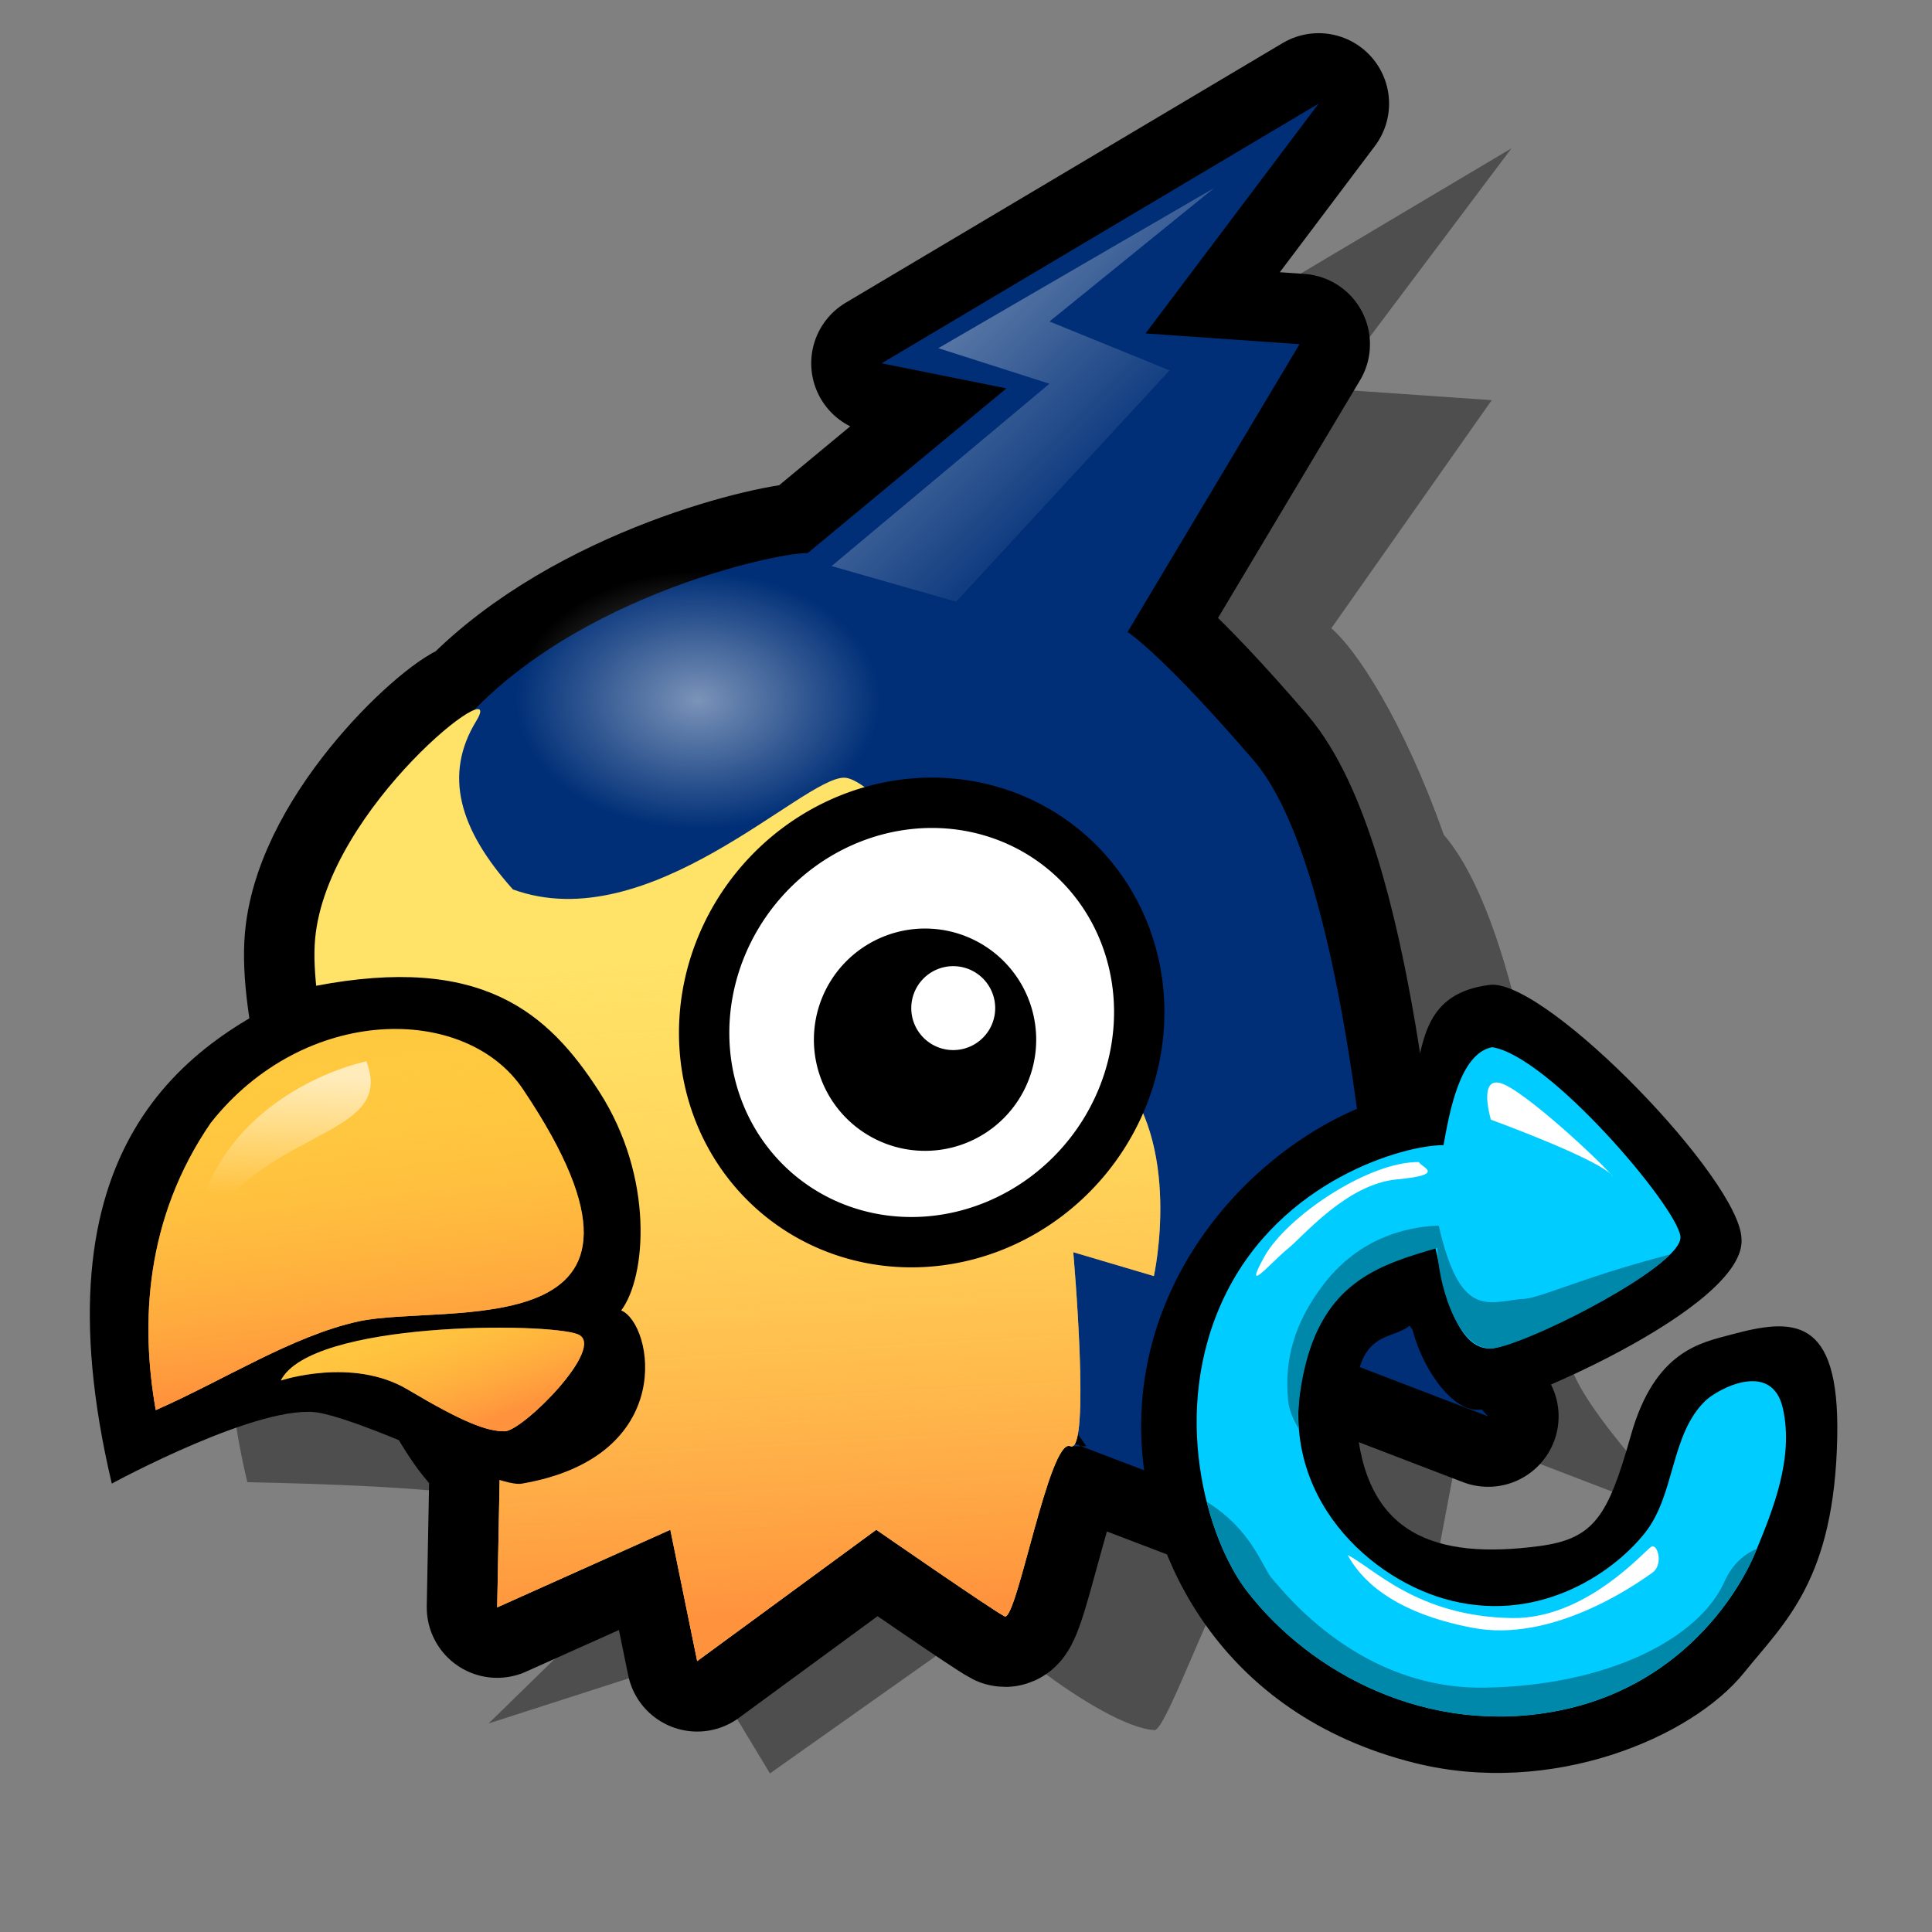 <?xml version="1.0" encoding="UTF-8" standalone="no"?>
<!-- Created with Inkscape (http://www.inkscape.org/) -->

<svg
   xmlns:dc="http://purl.org/dc/elements/1.1/"
   xmlns:cc="http://creativecommons.org/ns#"
   xmlns:rdf="http://www.w3.org/1999/02/22-rdf-syntax-ns#"
   xmlns:svg="http://www.w3.org/2000/svg"
   xmlns="http://www.w3.org/2000/svg"
   xmlns:xlink="http://www.w3.org/1999/xlink"
   xmlns:sodipodi="http://sodipodi.sourceforge.net/DTD/sodipodi-0.dtd"
   xmlns:inkscape="http://www.inkscape.org/namespaces/inkscape"
   width="72pt"
   height="72pt"
   id="svg1"
   sodipodi:version="0.32"
   inkscape:version="0.92.4 (5da689c313, 2019-01-14)"
   sodipodi:docname="thunderbird_reset.svg"
   version="1.1">
  <rect width="100%" height="100%" fill="#808080" stroke="none"/>
  <defs
     id="defs3">
    <linearGradient
       id="linearGradient1808">
      <stop
         style="stop-color:#ff933d;stop-opacity:1;"
         offset="0"
         id="stop1809" />
      <stop
         style="stop-color:#ffc93f;stop-opacity:0;"
         offset="1"
         id="stop1810" />
    </linearGradient>
    <linearGradient
       id="linearGradient1798">
      <stop
         style="stop-color:#ffffff;stop-opacity:0.639;"
         offset="0"
         id="stop1799" />
      <stop
         style="stop-color:#ffffff;stop-opacity:0;"
         offset="1"
         id="stop1800" />
    </linearGradient>
    <defs
       id="defs1694">
      <sodipodi:namedview
         id="namedview909" />
      <defs
         id="defs550">
        <linearGradient
           x1="0"
           y1="0"
           x2="1"
           y2="0"
           id="linearGradient632"
           gradientUnits="objectBoundingBox"
           spreadMethod="pad">
          <stop
             style="stop-color:#ffb700;stop-opacity:1;"
             offset="0"
             id="stop633" />
          <stop
             style="stop-color:#ffd58f;stop-opacity:0;"
             offset="1"
             id="stop634" />
        </linearGradient>
        <linearGradient
           x1="0"
           y1="0"
           x2="1"
           y2="0"
           id="linearGradient556"
           gradientUnits="objectBoundingBox"
           spreadMethod="pad">
          <stop
             style="stop-color:#000000;stop-opacity:1;"
             offset="0"
             id="stop557" />
          <stop
             style="stop-color:#bdf2ff;stop-opacity:0.384;"
             offset="1"
             id="stop558" />
        </linearGradient>
        <linearGradient
           id="linearGradient559"
           xlink:href="#linearGradient632"
           x1="60.645"
           y1="19.296"
           x2="35.371"
           y2="69.143"
           gradientUnits="userSpaceOnUse"
           spreadMethod="pad" />
        <linearGradient
           xlink:href="#linearGradient632"
           id="linearGradient631"
           x1="85.638"
           y1="17.444"
           x2="73.916"
           y2="54.628"
           gradientUnits="userSpaceOnUse"
           spreadMethod="pad"
           gradientTransform="scale(0.741,1.35)" />
      </defs>
    </defs>
    <sodipodi:namedview
       id="namedview1705"
       pagecolor="#ffffff"
       bordercolor="#666666"
       borderopacity="1.0"
       inkscape:pageopacity="0.0"
       inkscape:pageshadow="2"
       inkscape:zoom="2.4559706"
       inkscape:cx="113.94414"
       inkscape:cy="73.007956"
       inkscape:window-width="812"
       inkscape:window-height="560"
       inkscape:window-x="103"
       inkscape:window-y="56" />
    <linearGradient
       inkscape:collect="always"
       xlink:href="#linearGradient1798"
       id="linearGradient1801"
       gradientTransform="matrix(0.962,0,0,1.04,-1.326,-1.326)"
       x1="42.19"
       y1="11.034"
       x2="56.97"
       y2="27.09"
       gradientUnits="userSpaceOnUse" />
    <radialGradient
       inkscape:collect="always"
       xlink:href="#linearGradient1798"
       id="radialGradient1806"
       gradientTransform="scale(1.232,0.812)"
       cx="29.139"
       cy="46.234"
       fx="29.139"
       fy="46.234"
       r="3.676"
       gradientUnits="userSpaceOnUse" />
    <linearGradient
       inkscape:collect="always"
       xlink:href="#linearGradient1808"
       id="linearGradient1811"
       gradientTransform="matrix(1.069,0,0,0.936,-1.326,-1.326)"
       x1="18.88"
       y1="74.401"
       x2="16.677"
       y2="57.798"
       gradientUnits="userSpaceOnUse" />
    <linearGradient
       inkscape:collect="always"
       xlink:href="#linearGradient1808"
       id="linearGradient1840"
       gradientTransform="matrix(1.711,0,0,0.584,-1.326,-1.326)"
       x1="17.292"
       y1="120.652"
       x2="10.456"
       y2="114.137"
       gradientUnits="userSpaceOnUse" />
    <linearGradient
       inkscape:collect="always"
       xlink:href="#linearGradient1798"
       id="linearGradient1845"
       gradientTransform="matrix(0.97,0,0,1.031,-1.326,-1.326)"
       x1="17.228"
       y1="53.228"
       x2="17.075"
       y2="58.933"
       gradientUnits="userSpaceOnUse" />
    <linearGradient
       inkscape:collect="always"
       xlink:href="#linearGradient1808"
       id="linearGradient1850"
       gradientTransform="matrix(0.943,0,0,1.061,-1.326,-1.326)"
       x1="38.532"
       y1="76.963"
       x2="36.981"
       y2="46.308"
       gradientUnits="userSpaceOnUse" />
  </defs>
  <sodipodi:namedview
     id="base"
     pagecolor="#ffffff"
     bordercolor="#666666"
     borderopacity="1.0"
     inkscape:pageopacity="0.0"
     inkscape:pageshadow="2"
     inkscape:zoom="2"
     inkscape:cx="-20.997794"
     inkscape:cy="12.992454"
     inkscape:current-layer="svg1"
     inkscape:window-width="849"
     inkscape:window-height="624"
     inkscape:window-x="2015"
     inkscape:window-y="933"
     showgrid="false"
     inkscape:snap-global="false"
     inkscape:window-maximized="0" />
  <path
     style="fill:#000000;fill-opacity:0.392;fill-rule:evenodd;stroke:none;stroke-width:4.527;stroke-linecap:round;stroke-linejoin:round;stroke-miterlimit:4;stroke-opacity:1"
     d="M 75.104,7.37 52.401,20.861 l 6.501,1.307 -10.322,8.558 c -1.462,-0.051 -11.349,2.133 -17.248,8.199 -1.146,0.148 -7.842,6.1 -8.362,11.825 -0.093,1.025 0.088,2.397 0.327,3.887 -6.124,2.558 -14.652,3.585 -11.008,19.012 0,-1e-6 8.601,0.143 11.237,0.686 2.563,0.528 7.79,3.228 9.081,3.169 l -8.33,8.134 10.453,-3.365 3.528,5.847 11.27,-7.97 c -1.96,-2e-6 5.227,5.668 7.807,5.815 0.62,0.31 3.782,-9.318 4.867,-8.852 0.031,0.013 0.037,-0.159 0.065,-0.163 l 0.131,0.163 h 0.359 l -0.392,-0.163 -0.065,-0.065 c 0.094,-0.04 0.138,-0.33 0.196,-0.555 l 0.555,0.784 H 62.756 l 8.134,3.103 1.699,-8.983 11.335,4.345 c -4e-6,3e-6 -5.602,-5.767 -5.913,-7.938 -0.31,-2.17 -1.558,-20.684 -6.272,-26.165 -2.02,-5.715 -4.38,-9.236 -5.586,-10.257 l 7.97,-11.335 -8.003,-0.555 z"
     id="path1856"
     sodipodi:nodetypes="ccccccccccccccccccccccccccccccccc"
     inkscape:connector-curvature="0" />
  <path
     style="fill:none;fill-opacity:1;fill-rule:evenodd;stroke:#000000;stroke-width:7;stroke-linecap:round;stroke-linejoin:round;stroke-miterlimit:4;stroke-opacity:1;stroke-dasharray:none"
     d="M 65.522,5.149 L 43.809,18.052 L 50.008,19.298 L 40.13,27.485 C 38.732,27.437 29.281,29.513 23.638,35.316 C 22.541,35.458 16.156,41.171 15.658,46.648 C 15.065,53.174 22.481,71.861 24.854,72.01 L 24.705,79.87 L 33.308,76.014 L 34.643,82.54 L 43.542,76.014 C 43.542,76.014 49.326,80.019 49.919,80.315 C 50.512,80.612 52.144,71.416 53.182,71.861 C 53.212,71.874 53.215,71.717 53.241,71.713 L 53.36,71.861 L 53.716,71.861 L 53.33,71.713 L 53.271,71.654 C 53.361,71.616 53.394,71.335 53.449,71.12 L 53.983,71.861 L 53.716,71.861 L 61.488,74.828 L 63.119,66.225 L 73.946,70.378 C 73.946,70.378 68.607,64.89 68.31,62.814 C 68.014,60.738 66.798,43.022 62.289,37.778 C 57.856,32.624 56.09,31.44 56.03,31.401 L 64.573,17.103 L 56.92,16.569 L 65.522,5.149 z "
     id="path1794" />
  <g
     inkscape:label="Layer 1"
     inkscape:groupmode="layer"
     id="layer1" />
  <path
     style="fill:#002f77;fill-opacity:1;fill-rule:evenodd;stroke:none;stroke-width:0.25pt;stroke-linecap:butt;stroke-linejoin:miter;stroke-opacity:1"
     d="M 65.522,5.149 L 43.809,18.052 L 50.008,19.298 L 40.13,27.485 C 38.621,27.433 27.669,29.787 22.321,36.708 C 19.804,48.769 48.436,64.09 48.436,64.09 L 53.983,71.861 L 53.716,71.861 L 61.488,74.828 L 63.119,66.225 L 73.946,70.378 C 73.946,70.378 68.607,64.89 68.31,62.814 C 68.014,60.738 66.798,43.022 62.289,37.778 C 57.856,32.624 56.09,31.44 56.03,31.401 L 64.573,17.103 L 56.92,16.569 L 65.522,5.149 z M 53.716,71.861 L 53.33,71.713 L 53.034,71.416 L 53.36,71.861 L 53.716,71.861 z "
     id="path1690"
     sodipodi:nodetypes="cccccccccccccccccccccc" />
  <path
     style="fill:#ffe268;fill-opacity:1;fill-rule:evenodd;stroke:none;stroke-width:0.25pt;stroke-linecap:butt;stroke-linejoin:miter;stroke-opacity:1"
     d="M 24.854,72.01 L 24.705,79.87 L 33.308,76.014 L 34.643,82.54 L 43.542,76.014 C 43.542,76.014 49.326,80.019 49.919,80.315 C 50.512,80.612 52.144,71.416 53.182,71.861 C 54.22,72.306 53.33,62.221 53.33,62.221 L 57.335,63.407 C 57.335,63.407 58.818,56.733 55.407,53.174 C 51.996,49.614 44.018,38.643 41.942,38.643 C 39.865,38.643 32.262,46.666 25.487,44.195 C 22.803,41.2 22.036,38.49 23.667,35.821 C 25.299,33.151 16.251,40.122 15.658,46.648 C 15.065,53.174 22.481,71.861 24.854,72.01 z "
     id="path1689"
     sodipodi:nodetypes="ccccccccccccccc" />
  <path
     style="fill:url(#linearGradient1850);fill-opacity:1;fill-rule:evenodd;stroke:none;stroke-width:0.25pt;stroke-linecap:butt;stroke-linejoin:miter;stroke-opacity:1"
     d="M 24.854,72.01 L 24.705,79.87 L 33.308,76.014 L 34.643,82.54 L 43.542,76.014 C 43.542,76.014 49.326,80.019 49.919,80.315 C 50.512,80.612 52.144,71.416 53.182,71.861 C 54.22,72.306 53.33,62.221 53.33,62.221 L 57.335,63.407 C 57.335,63.407 58.818,56.733 55.407,53.174 C 51.996,49.614 44.018,38.643 41.942,38.643 C 39.865,38.643 32.262,46.666 25.487,44.195 C 22.803,41.2 22.036,38.49 23.667,35.821 C 25.299,33.151 16.251,40.122 15.658,46.648 C 15.065,53.174 22.481,71.861 24.854,72.01 z "
     id="path1846"
     sodipodi:nodetypes="ccccccccccccccc" />
  <path
     sodipodi:type="arc"
     style="fill:#ffffff;fill-opacity:1;fill-rule:nonzero;stroke:#000000;stroke-width:2.634;stroke-linecap:round;stroke-linejoin:round;stroke-miterlimit:4;stroke-opacity:1;stroke-dasharray:none"
     id="path1685"
     sodipodi:cx="52.701553"
     sodipodi:cy="49.341358"
     sodipodi:rx="11.159029"
     sodipodi:ry="11.711456"
     d="M 63.861 49.341 A 11.159 11.711 0 1 1  41.543,49.341 A 11.159 11.711 0 1 1  63.861 49.341 z"
     transform="matrix(0.737,0.599,-0.599,0.737,36.512,-17.126)" />
  <path
     sodipodi:type="arc"
     style="fill:#000000;fill-opacity:1;fill-rule:nonzero;stroke:none;stroke-width:1.25;stroke-linecap:round;stroke-linejoin:round;stroke-miterlimit:4;stroke-opacity:1"
     id="path1062"
     sodipodi:cx="54.248348"
     sodipodi:cy="51.440582"
     sodipodi:rx="4.0879612"
     sodipodi:ry="4.0879612"
     d="M 58.336 51.441 A 4.088 4.088 0 1 1  50.16,51.441 A 4.088 4.088 0 1 1  58.336 51.441 z"
     transform="matrix(1.351,0,0,1.351,-27.324,-17.835)" />
  <path
     style="fill:#000000;fill-opacity:1;fill-rule:evenodd;stroke:none;stroke-width:0.282pt;stroke-linecap:butt;stroke-linejoin:miter;stroke-opacity:1"
     d="m 5.555,73.719 c 0,0 7.519,-4.093 10.359,-3.509 2.84,0.585 8.855,3.759 10.025,3.509 7.769,-1.337 6.516,-7.936 4.929,-8.605 1.253,-1.671 1.645,-6.607 -1.086,-10.86 C 27.243,50.301 23.934,47.404 15.663,48.991 9.064,51.748 1.628,57.094 5.555,73.719 Z"
     id="path1688"
     sodipodi:nodetypes="ccccscc"
     inkscape:connector-curvature="0" />
  <path
     style="fill:#ffc93f;fill-opacity:1;fill-rule:evenodd;stroke:none;stroke-width:0.25pt;stroke-linecap:butt;stroke-linejoin:miter;stroke-opacity:1"
     d="M 17.808,65.661 C 22.117,64.716 34.731,67.156 25.988,54.125 C 23.134,49.871 15.119,49.9 10.466,55.803 C 7.212,60.557 6.971,65.731 7.74,70.066 C 11.096,68.597 14.523,66.381 17.808,65.661 z "
     id="path1686"
     sodipodi:nodetypes="csccs" />
  <path
     style="fill:#ffc93f;fill-opacity:1;fill-rule:evenodd;stroke:none;stroke-width:0.25pt;stroke-linecap:butt;stroke-linejoin:miter;stroke-opacity:1"
     d="M 13.953,68.598 C 13.953,68.598 17.512,67.412 20.256,69.043 C 23,70.675 24.186,71.12 25.076,71.12 C 25.966,71.12 30.193,66.893 28.71,66.299 C 27.227,65.706 15.436,65.632 13.953,68.598 z "
     id="path1687" />
  <path
     style="fill:url(#linearGradient1801);fill-opacity:1;fill-rule:evenodd;stroke:none;stroke-width:0.25pt;stroke-linecap:butt;stroke-linejoin:miter;stroke-opacity:1"
     d="M 41.322,28.128 L 52.149,19.068 L 46.625,17.301 L 60.325,9.346 L 52.149,15.975 L 58.115,18.405 L 47.509,29.896 L 41.322,28.128 z "
     id="path1797" />
  <path
     sodipodi:type="arc"
     style="opacity:0.753;fill:url(#radialGradient1806);fill-opacity:1;fill-rule:nonzero;stroke:none;stroke-width:4.562;stroke-linecap:round;stroke-linejoin:round;stroke-miterlimit:4;stroke-opacity:1"
     id="path1802"
     sodipodi:cx="35.907764"
     sodipodi:cy="37.519417"
     sodipodi:rx="4.5299029"
     sodipodi:ry="2.9831069"
     d="M 40.438 37.519 A 4.53 2.983 0 1 1  31.378,37.519 A 4.53 2.983 0 1 1  40.438 37.519 z"
     transform="matrix(2,0,0,2.148,-37.123,-45.84)" />
  <path
     style="fill:url(#linearGradient1811);fill-opacity:1;fill-rule:evenodd;stroke:none;stroke-width:0.25pt;stroke-linecap:butt;stroke-linejoin:miter;stroke-opacity:1"
     d="M 17.808,65.661 C 22.117,64.716 34.731,67.156 25.988,54.125 C 23.134,49.871 15.119,49.9 10.466,55.803 C 7.212,60.557 6.971,65.731 7.74,70.066 C 11.096,68.597 14.523,66.381 17.808,65.661 z "
     id="path1807"
     sodipodi:nodetypes="csccs" />
  <path
     style="fill:url(#linearGradient1840);fill-opacity:1;fill-rule:evenodd;stroke:none;stroke-width:0.25pt;stroke-linecap:butt;stroke-linejoin:miter;stroke-opacity:1"
     d="M 13.953,68.598 C 13.953,68.598 17.512,67.412 20.256,69.043 C 23,70.675 24.186,71.12 25.076,71.12 C 25.966,71.12 30.193,66.893 28.71,66.299 C 27.227,65.706 15.436,65.632 13.953,68.598 z "
     id="path1836" />
  <path
     style="fill:url(#linearGradient1845);fill-opacity:1;fill-rule:evenodd;stroke:none;stroke-width:0.25pt;stroke-linecap:butt;stroke-linejoin:miter;stroke-opacity:1"
     d="M 18.205,52.737 C 18.205,52.737 10.237,54.299 9.455,62.268 C 12.424,55.862 19.768,56.799 18.205,52.737 z "
     id="path1841"
     sodipodi:nodetypes="ccc" />
  <path
     sodipodi:type="arc"
     style="fill:#ffffff;fill-opacity:1;fill-rule:nonzero;stroke:none;stroke-width:1.25;stroke-linecap:round;stroke-linejoin:round;stroke-miterlimit:4;stroke-opacity:1"
     id="path1855"
     sodipodi:cx="54.248348"
     sodipodi:cy="51.440582"
     sodipodi:rx="4.0879612"
     sodipodi:ry="4.0879612"
     d="M 58.336 51.441 A 4.088 4.088 0 1 1  50.16,51.441 A 4.088 4.088 0 1 1  58.336 51.441 z"
     transform="matrix(0.51,0,0,0.51,19.699,23.858)" />
  <path
     style="font-size:12px;fill:#000000;fill-rule:evenodd;stroke-width:0.491"
     d="m 74.125,48.929 c 0.084,0.713 0,0 0,0 -4.583,0.49 -2.87,4.929 -4.7,5.474 -6.185,1.627 -13.215,8.392 -12.695,17.415 0.313,5.423 3.801,13.344 13.567,15.783 6.798,1.697 13.75,-1.248 16.364,-4.487 2.034,-2.522 4.498,-4.612 4.631,-11.74 0.113,-6.008 -2.212,-5.884 -5.263,-5.061 -1.488,0.402 -3.799,0.779 -4.993,5.013 -1.132,4.016 -1.821,5.141 -4.561,5.5 -5.166,0.677 -8.677,-0.554 -9.078,-6.239 -0.333,-4.734 1.817,-3.875 2.726,-4.787 0.439,2.043 1.932,4.25 3.287,4.255 1.355,0.005 13.411,-5.065 13.124,-8.516 -0.099,-2.925 -9.505,-12.691 -12.41,-12.609 z"
     id="path582"
     sodipodi:nodetypes="cccsssssssscscc"
     inkscape:connector-curvature="0" />
  <path
     inkscape:connector-curvature="0"
     style="color:#000000;display:inline;overflow:visible;visibility:visible;opacity:1;fill:#00ccff;fill-opacity:1;fill-rule:evenodd;stroke:none;stroke-width:0.046;stroke-linecap:butt;stroke-linejoin:miter;stroke-miterlimit:4;stroke-dasharray:none;stroke-dashoffset:0;stroke-opacity:1;marker:none;marker-start:none;marker-mid:none;marker-end:none;enable-background:accumulate"
     d="m 74.14,52.035 c -1.636,0.319 -2.132,3.352 -2.414,4.867 -1.95,-0.01 -8.093,1.719 -10.882,7.521 -2.754,5.73 -0.873,12.061 1.119,14.644 3.153,4.088 9.003,7.225 15.505,5.931 5.915,-1.178 8.835,-5.632 9.763,-7.877 0.876,-2.121 1.908,-4.67 1.362,-7.128 -0.546,-2.458 -3.269,-0.953 -3.851,-0.392 -1.757,1.695 -1.489,4.664 -3.013,6.576 -1.701,2.134 -5.48,4.562 -9.969,3.264 -3.988,-1.154 -8.542,-5.502 -6.906,-11.705 1.092,-4.142 3.728,-4.927 6.469,-5.728 0.28,1.082 0.786,5.01 2.707,5 1.348,-0.007 9.661,-4.083 9.469,-5.577 -0.192,-1.495 -6.548,-8.98 -9.36,-9.397 z"
     id="path3139"
     sodipodi:nodetypes="ccssssssssscssc" />
  <path
     inkscape:connector-curvature="0"
     style="color:#000000;display:inline;overflow:visible;visibility:visible;opacity:1;fill:#0088aa;fill-opacity:1;fill-rule:evenodd;stroke:none;stroke-width:0.046;stroke-linecap:butt;stroke-linejoin:miter;stroke-miterlimit:4;stroke-dasharray:none;stroke-dashoffset:0;stroke-opacity:1;marker:none;marker-start:none;marker-mid:none;marker-end:none;enable-background:accumulate"
     d="m 71.49,60.899 c -0.978,0.038 -3.708,0.275 -5.731,2.931 -1.484,1.947 -1.94,3.789 -1.756,5.728 0.059,0.62 0.323,1.064 0.523,1.434 -0.1,-1.023 0.151,-2.422 0.357,-3.23 1.057,-4.151 3.795,-4.95 6.536,-5.751 0.024,1.538 0.86,4.902 2.609,4.994 1.13,0.059 7.161,-2.849 8.956,-4.671 -4.524,1.169 -6.586,2.258 -7.421,2.214 -1.715,0.196 -3.029,0.899 -4.074,-3.649 z"
     id="path4117"
     sodipodi:nodetypes="csscscsccc" />
  <path
     inkscape:connector-curvature="0"
     d="m 80.168,58.497 c -0.551,-0.715 -4.499,-4.381 -5.613,-4.68 -1.114,-0.299 -0.472,1.82 -0.472,1.82 0,0 5.662,2.06 6.085,2.86 z"
     style="font-size:12px;fill:#ffffff;fill-rule:evenodd;stroke-width:0.46"
     id="path589"
     sodipodi:nodetypes="cccc" />
  <path
     inkscape:connector-curvature="0"
     style="color:#000000;display:inline;overflow:visible;visibility:visible;opacity:1;fill:#ffffff;fill-opacity:1;fill-rule:evenodd;stroke:none;stroke-width:0.046;stroke-linecap:butt;stroke-linejoin:miter;stroke-miterlimit:4;stroke-dasharray:none;stroke-dashoffset:0;stroke-opacity:1;marker:none;marker-start:none;marker-mid:none;marker-end:none;enable-background:accumulate"
     d="m 70.504,57.743 c -2.493,-0.037 -6.577,2.706 -7.685,4.711 -1.108,2.005 0.333,0.275 1.151,-0.387 0.819,-0.662 2.945,-3.231 5.442,-3.464 2.497,-0.232 1.222,-0.588 1.091,-0.86 z"
     id="path4120"
     sodipodi:nodetypes="csssc" />
  <path
     inkscape:connector-curvature="0"
     style="color:#000000;display:inline;overflow:visible;visibility:visible;opacity:1;fill:#ffffff;fill-opacity:1;fill-rule:evenodd;stroke:none;stroke-width:0.046;stroke-linecap:butt;stroke-linejoin:miter;stroke-miterlimit:4;stroke-dasharray:none;stroke-dashoffset:0;stroke-opacity:1;marker:none;marker-start:none;marker-mid:none;marker-end:none;enable-background:accumulate"
     d="m 66.967,77.273 c 1.242,0.599 3.44,3.059 8.174,3.127 3.698,0.054 6.62,-3.4 6.922,-3.55 0.301,-0.15 0.6,0.889 0.055,1.285 -1.031,0.751 -5.065,3.482 -8.921,2.755 -4.159,-0.784 -5.644,-2.538 -6.23,-3.617 z"
     id="path4122"
     sodipodi:nodetypes="cssssc" />
  <path
     inkscape:connector-curvature="0"
     style="display:inline;overflow:visible;visibility:visible;opacity:1;fill:#0088aa;fill-opacity:1;fill-rule:evenodd;stroke:none;stroke-width:0.856;stroke-linecap:butt;stroke-linejoin:miter;stroke-miterlimit:4;stroke-dasharray:none;stroke-dashoffset:0;stroke-opacity:1;marker:none;marker-start:none;marker-mid:none;marker-end:none;enable-background:accumulate"
     d="m 59.968,74.626 c 0.475,1.875 1.226,3.441 1.999,4.443 3.153,4.088 8.998,7.218 15.5,5.924 5.915,-1.178 8.836,-5.634 9.763,-7.879 0.022,-0.053 0.05,-0.105 0.072,-0.158 -0.634,0.263 -1.226,0.764 -1.625,1.654 -1.239,2.764 -5.711,5.153 -11.906,5.248 -6.194,0.095 -9.909,-4.674 -10.576,-5.437 -0.476,-0.544 -0.971,-2.39 -3.228,-3.794 z"
     id="path3169"
     sodipodi:nodetypes="cssscsssc" />
</svg>
